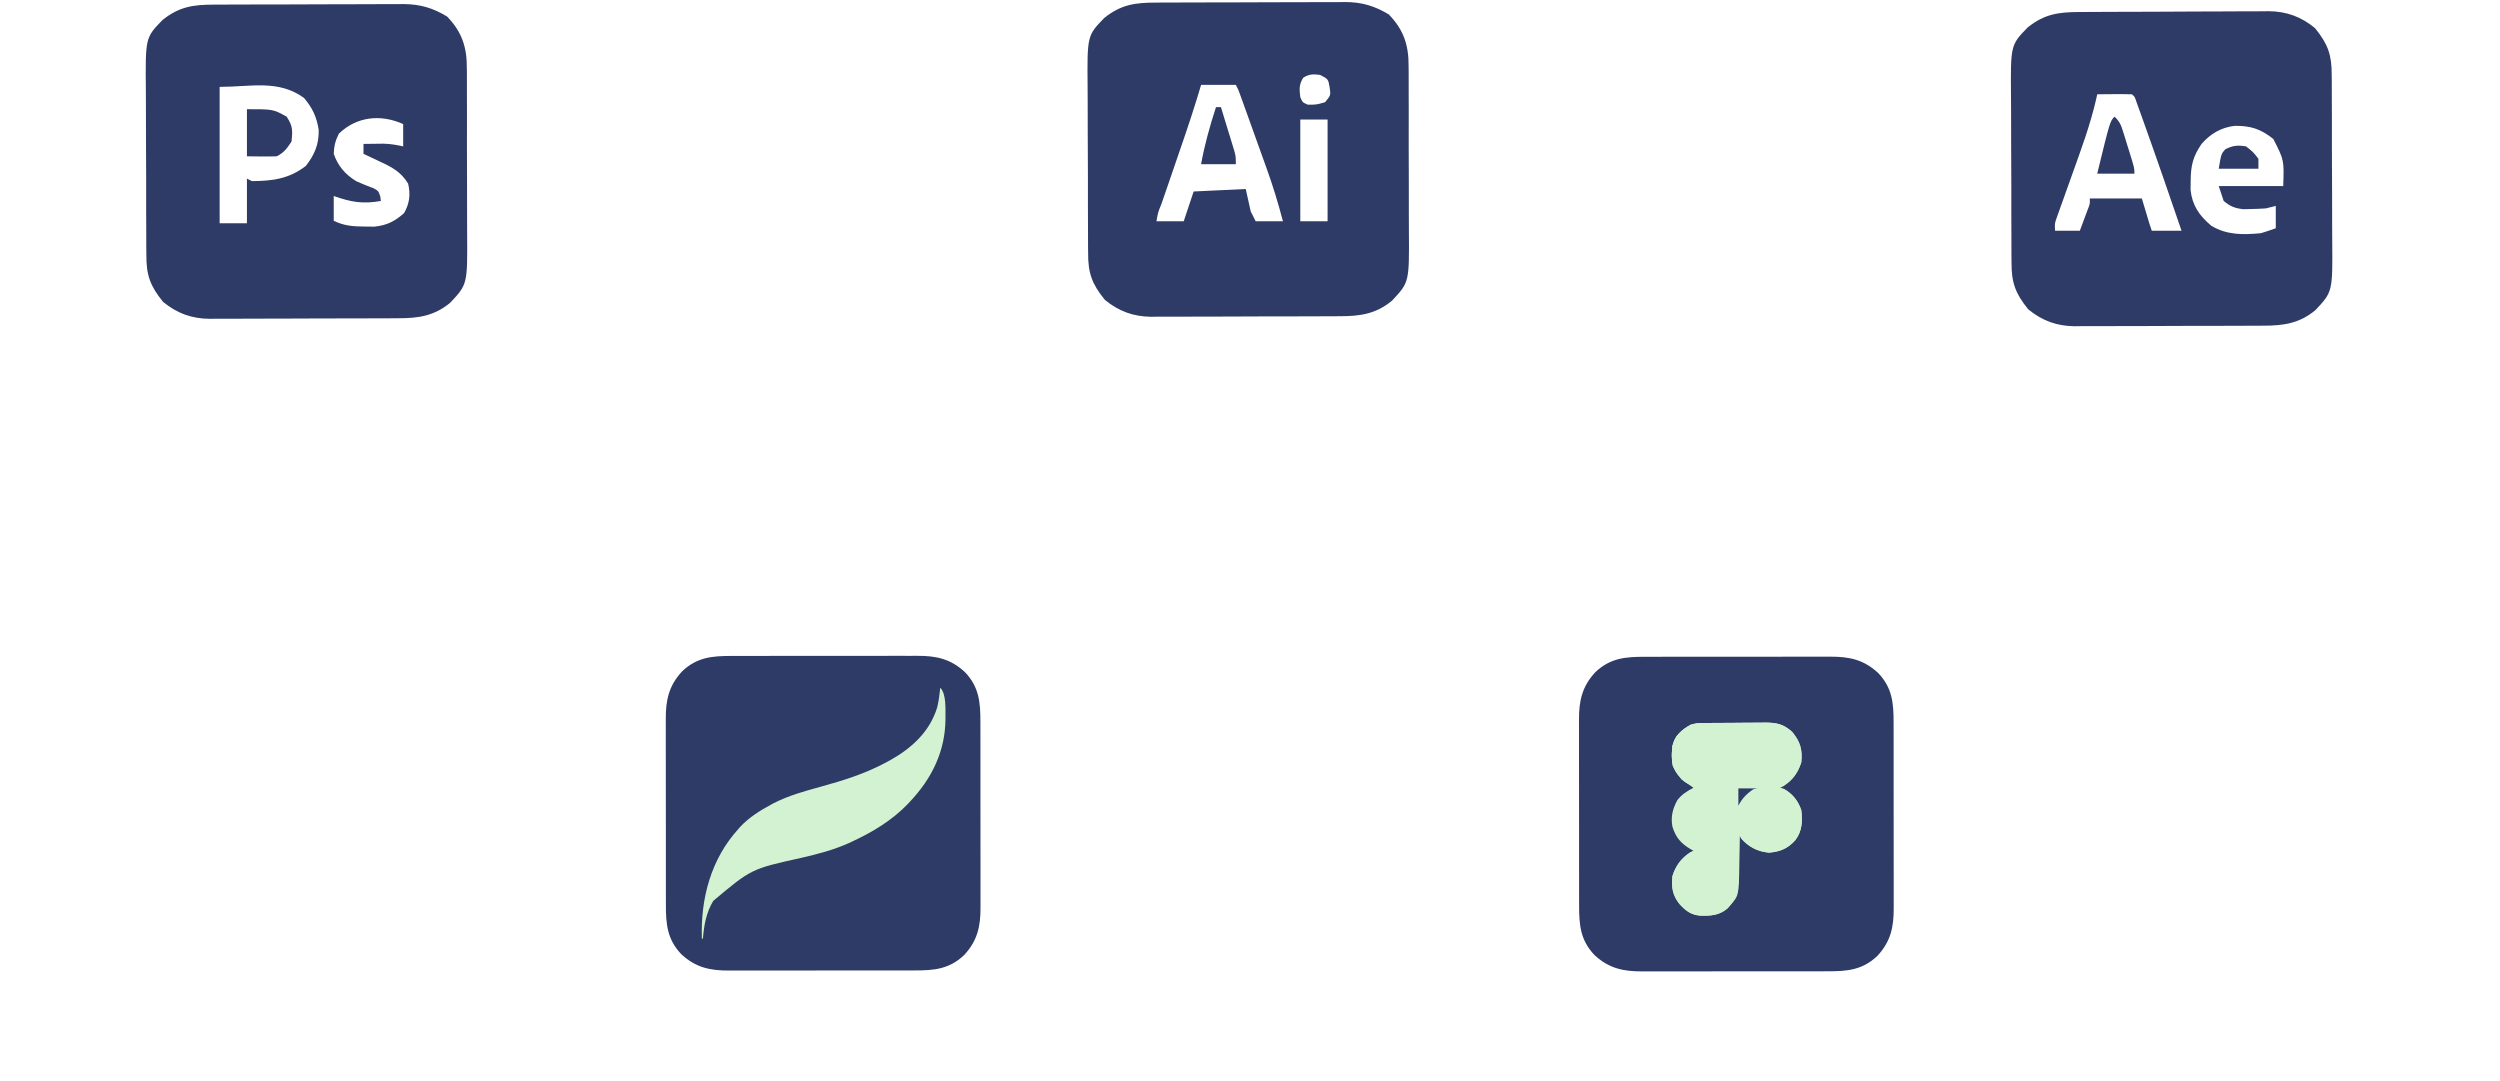 <svg width="1008" height="436" viewBox="0 0 1008 436" fill="none" xmlns="http://www.w3.org/2000/svg">
<path d="M86.335 1.866C87.22 1.861 88.105 1.856 89.016 1.851C91.943 1.836 94.87 1.829 97.796 1.824C99.834 1.818 101.872 1.812 103.91 1.807C108.184 1.796 112.457 1.79 116.731 1.787C122.196 1.781 127.661 1.757 133.126 1.729C137.337 1.71 141.547 1.705 145.758 1.703C147.772 1.7 149.786 1.692 151.8 1.679C154.625 1.662 157.448 1.664 160.272 1.671C161.51 1.657 161.51 1.657 162.773 1.643C169.382 1.69 174.529 3.193 180.25 6.652C186.224 12.788 188.311 19.105 188.225 27.519C188.235 28.421 188.246 29.323 188.256 30.253C188.283 33.208 188.274 36.161 188.261 39.117C188.267 41.188 188.274 43.258 188.283 45.329C188.295 49.659 188.288 53.988 188.269 58.318C188.246 63.847 188.273 69.375 188.314 74.904C188.34 79.177 188.337 83.45 188.326 87.724C188.325 89.761 188.332 91.799 188.349 93.836C188.496 114.624 188.496 114.624 181.562 122.027C175.106 127.407 168.676 128.326 160.578 128.317C159.253 128.328 159.253 128.328 157.9 128.338C154.989 128.357 152.079 128.361 149.168 128.363C147.135 128.369 145.102 128.376 143.07 128.383C138.812 128.395 134.555 128.399 130.297 128.398C124.857 128.397 119.417 128.425 113.976 128.459C109.779 128.481 105.581 128.485 101.383 128.484C99.378 128.487 97.373 128.495 95.368 128.511C92.556 128.531 89.746 128.525 86.934 128.513C86.115 128.524 85.297 128.535 84.454 128.547C77.232 128.469 71.343 126.313 65.75 121.714C60.532 115.304 58.965 110.888 59.013 102.762C59.002 101.86 58.992 100.958 58.982 100.029C58.954 97.063 58.956 94.098 58.961 91.132C58.953 89.059 58.944 86.985 58.934 84.912C58.92 80.57 58.92 76.229 58.931 71.887C58.942 66.342 58.908 60.798 58.862 55.254C58.833 50.972 58.831 46.69 58.837 42.408C58.836 40.365 58.826 38.322 58.805 36.279C58.622 15.165 58.622 15.165 65.562 8.027C72.282 2.681 77.856 1.877 86.335 1.866ZM88.562 35.027C88.562 53.177 88.562 71.327 88.562 90.027C92.192 90.027 95.822 90.027 99.562 90.027C99.562 84.087 99.562 78.147 99.562 72.027C100.222 72.357 100.882 72.687 101.562 73.027C109.926 72.976 116.601 72.088 123.312 66.902C126.793 62.454 128.63 58.185 128.507 52.468C127.724 47.219 126.008 43.526 122.586 39.5C112.26 31.985 101.198 35.027 88.562 35.027ZM136.625 53.902C135.21 56.731 134.689 58.853 134.562 62.027C136.286 66.997 139.155 70.243 143.562 73.027C145.92 74.087 148.277 75.054 150.707 75.937C152.562 77.027 152.562 77.027 153.324 79.148C153.402 79.768 153.481 80.388 153.562 81.027C146.22 82.33 141.597 81.504 134.562 79.027C134.562 82.327 134.562 85.627 134.562 89.027C138.786 91.062 142.335 91.325 147 91.339C148.277 91.356 149.555 91.373 150.871 91.39C155.921 90.893 159.181 89.263 162.937 85.902C165.137 82.01 165.581 78.4 164.562 74.027C161.651 69.337 158.157 67.445 153.312 65.214C152.662 64.903 152.013 64.592 151.343 64.271C149.755 63.512 148.159 62.768 146.562 62.027C146.562 60.707 146.562 59.387 146.562 58.027C148.291 58 150.02 57.98 151.75 57.964C152.713 57.953 153.675 57.941 154.668 57.929C157.418 58.022 159.887 58.406 162.562 59.027C162.562 56.057 162.562 53.087 162.562 50.027C153.55 45.967 143.829 46.93 136.625 53.902Z" fill="#2D3B66"/>
<path d="M99.562 44.027C110.118 44.027 110.118 44.027 115.562 47.027C118.054 50.765 118.02 52.601 117.562 57.027C115.767 59.781 114.51 61.554 111.562 63.027C109.522 63.098 107.479 63.112 105.438 63.09C102.529 63.059 102.529 63.059 99.562 63.027C99.562 56.757 99.562 50.487 99.562 44.027Z" fill="#2D3B66"/>
<path d="M466.053 1.045C466.938 1.04 467.823 1.035 468.735 1.029C471.662 1.015 474.589 1.008 477.515 1.003C479.553 0.997 481.591 0.991 483.629 0.985C487.902 0.975 492.176 0.969 496.45 0.965C501.915 0.96 507.38 0.936 512.845 0.907C517.056 0.889 521.266 0.884 525.477 0.882C527.491 0.879 529.505 0.871 531.519 0.858C534.343 0.841 537.167 0.843 539.991 0.849C541.229 0.835 541.229 0.835 542.491 0.821C549.101 0.869 554.248 2.372 559.968 5.831C565.943 11.967 568.03 18.284 567.944 26.698C567.954 27.6 567.964 28.502 567.975 29.431C568.002 32.386 567.993 35.34 567.98 38.295C567.986 40.366 567.993 42.437 568.002 44.508C568.014 48.837 568.007 53.167 567.988 57.496C567.965 63.026 567.992 68.553 568.033 74.082C568.058 78.356 568.056 82.629 568.045 86.902C568.043 88.94 568.051 90.978 568.068 93.015C568.214 113.803 568.214 113.803 561.281 121.206C554.824 126.586 548.395 127.505 540.297 127.496C538.972 127.506 538.972 127.506 537.619 127.517C534.708 127.535 531.797 127.539 528.886 127.542C526.854 127.548 524.821 127.555 522.789 127.562C518.531 127.574 514.274 127.577 510.016 127.576C504.575 127.576 499.135 127.603 493.695 127.638C489.497 127.66 485.3 127.664 481.102 127.663C479.097 127.665 477.092 127.674 475.087 127.69C472.275 127.709 469.465 127.704 466.653 127.691C465.834 127.703 465.016 127.714 464.172 127.726C456.95 127.648 451.062 125.492 445.468 120.893C440.25 114.482 438.683 110.066 438.732 101.941C438.721 101.039 438.711 100.137 438.701 99.208C438.673 96.242 438.675 93.277 438.679 90.311C438.671 88.238 438.663 86.164 438.653 84.091C438.638 79.749 438.639 75.407 438.649 71.066C438.661 65.521 438.627 59.977 438.581 54.432C438.551 50.151 438.55 45.869 438.556 41.587C438.555 39.544 438.544 37.501 438.524 35.457C438.341 14.343 438.341 14.343 445.281 7.206C452 1.86 457.575 1.056 466.053 1.045ZM525.468 31.331C523.729 34.077 523.883 36.024 524.281 39.206C525.197 41.289 525.197 41.289 527.281 42.206C530.858 42.206 530.858 42.206 534.281 41.206C536.601 38.38 536.601 38.38 536.093 35.143C535.543 31.908 535.543 31.908 532.281 30.206C529.45 29.852 527.913 29.814 525.468 31.331ZM484.281 34.206C483.77 35.912 483.26 37.619 482.734 39.377C479.728 49.147 476.359 58.792 473.031 68.456C472.058 71.282 471.086 74.109 470.116 76.936C469.516 78.683 468.915 80.429 468.313 82.175C466.907 85.618 466.907 85.618 466.281 89.206C469.911 89.206 473.541 89.206 477.281 89.206C478.601 85.246 479.921 81.286 481.281 77.206C491.676 76.711 491.676 76.711 502.281 76.206C502.941 79.176 503.601 82.146 504.281 85.206C504.941 86.526 505.601 87.846 506.281 89.206C509.911 89.206 513.541 89.206 517.281 89.206C515.389 82.011 513.271 75.008 510.742 68.014C510.415 67.102 510.089 66.19 509.753 65.251C509.071 63.347 508.387 61.444 507.701 59.541C506.648 56.62 505.6 53.697 504.554 50.774C503.888 48.916 503.221 47.059 502.554 45.202C502.241 44.328 501.927 43.454 501.604 42.554C501.314 41.748 501.023 40.943 500.724 40.114C500.468 39.405 500.213 38.697 499.95 37.967C499.289 36.138 499.289 36.138 498.281 34.206C493.661 34.206 489.041 34.206 484.281 34.206ZM524.281 48.206C524.281 61.736 524.281 75.266 524.281 89.206C527.911 89.206 531.541 89.206 535.281 89.206C535.281 75.676 535.281 62.146 535.281 48.206C531.651 48.206 528.021 48.206 524.281 48.206Z" fill="#2D3B66"/>
<path d="M490.281 43.206C490.941 43.206 491.601 43.206 492.281 43.206C493.288 46.475 494.285 49.746 495.281 53.019C495.567 53.947 495.854 54.876 496.148 55.833C496.419 56.726 496.69 57.618 496.969 58.538C497.22 59.36 497.471 60.182 497.73 61.029C498.281 63.206 498.281 63.206 498.281 66.206C493.661 66.206 489.041 66.206 484.281 66.206C485.694 58.32 487.821 50.827 490.281 43.206Z" fill="#2D3B66"/>
<path d="M838.352 4.847C839.235 4.841 840.119 4.834 841.029 4.827C843.951 4.808 846.873 4.796 849.795 4.786C850.795 4.782 851.795 4.778 852.825 4.774C858.12 4.753 863.415 4.739 868.709 4.729C874.166 4.718 879.621 4.684 885.077 4.644C889.284 4.618 893.49 4.61 897.696 4.606C899.707 4.601 901.717 4.59 903.728 4.571C906.55 4.546 909.37 4.548 912.192 4.554C913.013 4.542 913.835 4.529 914.681 4.516C921.918 4.58 927.804 6.729 933.408 11.337C938.626 17.748 940.193 22.164 940.145 30.289C940.155 31.191 940.165 32.093 940.176 33.022C940.203 35.988 940.201 38.953 940.197 41.919C940.205 43.992 940.213 46.066 940.223 48.14C940.238 52.481 940.237 56.823 940.227 61.164C940.215 66.709 940.249 72.253 940.295 77.798C940.325 82.079 940.327 86.361 940.32 90.643C940.321 92.686 940.332 94.73 940.352 96.773C940.533 117.634 940.533 117.634 933.595 125.024C927.139 130.405 920.709 131.324 912.612 131.315C911.286 131.325 911.286 131.325 909.934 131.335C907.023 131.354 904.112 131.358 901.201 131.36C899.168 131.367 897.136 131.374 895.103 131.381C890.846 131.392 886.588 131.396 882.33 131.395C876.89 131.395 871.45 131.422 866.01 131.457C861.812 131.479 857.614 131.483 853.416 131.482C851.411 131.484 849.406 131.493 847.401 131.508C844.59 131.528 841.779 131.522 838.967 131.51C838.149 131.521 837.33 131.533 836.487 131.544C829.265 131.466 823.376 129.311 817.783 124.712C812.565 118.301 810.998 113.885 811.046 105.76C811.036 104.858 811.026 103.956 811.015 103.027C810.987 100.061 810.989 97.096 810.994 94.13C810.986 92.056 810.977 89.983 810.968 87.909C810.953 83.568 810.953 79.226 810.964 74.885C810.976 69.34 810.942 63.796 810.895 58.251C810.866 53.969 810.864 49.688 810.87 45.406C810.869 43.362 810.859 41.319 810.839 39.276C810.655 18.162 810.655 18.162 817.595 11.024C824.306 5.685 829.884 4.875 838.352 4.847ZM845.595 38.024C845.462 38.652 845.329 39.28 845.192 39.926C842.774 50.432 839.041 60.454 835.408 70.587C834.426 73.328 833.446 76.069 832.472 78.812C831.87 80.507 831.264 82.201 830.653 83.894C830.382 84.656 830.112 85.417 829.833 86.202C829.593 86.87 829.354 87.538 829.107 88.226C828.459 90.194 828.459 90.194 828.595 93.024C831.895 93.024 835.195 93.024 838.595 93.024C839.266 91.234 839.932 89.442 840.595 87.649C840.967 86.652 841.338 85.654 841.72 84.626C842.702 82.166 842.702 82.166 842.595 80.024C849.525 80.024 856.455 80.024 863.595 80.024C864.585 83.324 865.575 86.624 866.595 90.024C866.925 91.014 867.255 92.004 867.595 93.024C871.555 93.024 875.515 93.024 879.595 93.024C874.65 78.581 869.684 64.146 864.533 49.774C864.151 48.705 863.77 47.635 863.377 46.532C863.025 45.555 862.673 44.578 862.31 43.571C862.002 42.714 861.694 41.856 861.376 40.973C860.755 39.053 860.755 39.053 859.595 38.024C857.242 37.952 854.887 37.941 852.533 37.962C851.242 37.971 849.952 37.98 848.623 37.989C847.624 38.001 846.625 38.013 845.595 38.024ZM887.72 57.962C884.215 63.014 883.303 66.81 883.283 72.962C883.266 74.147 883.249 75.331 883.232 76.552C883.893 82.868 886.804 86.996 891.595 91.024C897.863 94.811 904.411 94.703 911.595 94.024C913.615 93.419 915.623 92.769 917.595 92.024C917.595 89.054 917.595 86.084 917.595 83.024C915.615 83.519 915.615 83.519 913.595 84.024C911.619 84.166 909.638 84.244 907.658 84.274C906.638 84.3 905.618 84.326 904.568 84.353C901.058 83.965 899.316 83.277 896.595 81.024C895.935 79.044 895.275 77.064 894.595 75.024C903.175 75.024 911.755 75.024 920.595 75.024C920.963 64.561 920.963 64.561 916.595 56.024C911.519 51.984 907.366 50.654 901.005 50.747C895.586 51.371 891.306 53.905 887.72 57.962Z" fill="#2D3B66"/>
<path d="M852.596 47.024C854.776 49.205 855.201 50.412 856.104 53.306C856.368 54.147 856.632 54.989 856.904 55.856C857.174 56.737 857.443 57.617 857.721 58.524C857.998 59.405 858.275 60.285 858.561 61.192C860.596 67.739 860.596 67.739 860.596 70.024C855.646 70.024 850.696 70.024 845.596 70.024C850.765 48.855 850.765 48.855 852.596 47.024Z" fill="#2D3B66"/>
<path d="M905.596 59.024C908.471 61.274 908.471 61.274 910.596 64.024C910.596 65.344 910.596 66.664 910.596 68.024C905.316 68.024 900.036 68.024 894.596 68.024C895.596 62.024 895.596 62.024 897.283 60.149C900.381 58.642 902.187 58.467 905.596 59.024Z" fill="#2D3B66"/>
<path fill-rule="evenodd" clip-rule="evenodd" d="M297.792 264.468C296.903 264.471 296.013 264.474 295.124 264.476C287.288 264.457 281.074 264.951 275.065 270.654C269.664 276.436 268.408 282.287 268.444 289.943C268.449 290.807 268.45 291.671 268.449 292.535C268.441 294.897 268.439 297.258 268.445 299.62C268.453 302.131 268.454 304.641 268.452 307.152C268.45 311.362 268.453 315.571 268.462 319.781C268.473 324.674 268.479 329.568 268.474 334.462C268.47 339.214 268.469 343.966 268.475 348.717L268.475 348.762C268.477 350.761 268.48 352.759 268.479 354.757C268.476 357.165 268.476 359.572 268.483 361.979C268.487 362.869 268.49 363.758 268.492 364.648C268.473 372.483 268.967 378.698 274.669 384.707C280.452 390.108 286.303 391.363 293.959 391.327C294.823 391.323 295.686 391.321 296.55 391.323C298.912 391.331 301.274 391.333 303.636 391.326C306.146 391.319 308.657 391.318 311.168 391.319C315.377 391.322 319.587 391.319 323.796 391.31C328.69 391.298 333.584 391.292 338.478 391.297C343.23 391.302 347.981 391.303 352.733 391.297L352.78 391.297C354.778 391.294 356.775 391.292 358.773 391.293C361.18 391.295 363.588 391.296 365.995 391.288C366.884 391.285 367.774 391.282 368.663 391.279C376.499 391.299 382.713 390.805 388.723 385.102C394.123 379.32 395.379 373.469 395.343 365.813C395.338 364.949 395.337 364.085 395.339 363.221C395.347 360.859 395.348 358.498 395.342 356.136C395.334 353.625 395.333 351.114 395.335 348.604C395.337 344.394 395.335 340.185 395.325 335.975C395.314 331.081 395.308 326.188 395.313 321.294C395.318 316.542 395.318 311.79 395.312 307.039L395.312 306.991C395.31 304.994 395.307 302.996 395.309 300.999C395.311 298.591 395.311 296.184 395.304 293.777C395.3 292.887 395.297 291.998 395.295 291.108C395.314 283.273 394.82 277.058 389.118 271.049C383.335 265.648 377.484 264.393 369.828 264.429C368.965 264.433 368.101 264.434 367.237 264.433C364.875 264.425 362.513 264.423 360.151 264.43C357.641 264.437 355.13 264.438 352.619 264.437C348.41 264.434 344.2 264.437 339.991 264.446C335.097 264.458 330.203 264.464 325.309 264.459C320.558 264.454 315.806 264.453 311.054 264.459L311.008 264.459C309.01 264.462 307.012 264.464 305.014 264.463C302.607 264.461 300.2 264.46 297.792 264.468Z" fill="#2D3B66"/>
<path d="M379.106 277.293C381.679 279.866 381.151 286.231 381.214 289.729C381.202 302.759 375.731 313.902 366.881 323.241C366.556 323.588 366.231 323.935 365.896 324.293C359.613 330.81 351.85 335.459 343.696 339.26C343.216 339.484 342.736 339.709 342.242 339.941C336.043 342.72 329.636 344.379 323.039 345.894C302.952 350.338 302.952 350.338 287.606 363.212C284.738 367.91 283.852 373.066 283.416 378.463C283.277 378.463 283.137 378.463 282.994 378.463C282.446 362.199 286.671 346.369 297.748 334.201C297.988 333.926 298.228 333.651 298.476 333.368C301.932 329.628 306.466 326.791 310.921 324.4C311.356 324.163 311.356 324.163 311.8 323.921C317.725 320.857 324.228 319.029 330.634 317.28C339.979 314.718 349.068 311.886 357.607 307.222C358.055 306.981 358.502 306.739 358.964 306.49C367.682 301.602 374.912 294.949 377.871 285.236C378.506 282.609 378.85 279.983 379.106 277.293Z" fill="#D3F2D1"/>
<path fill-rule="evenodd" clip-rule="evenodd" d="M665.995 264.811C665.106 264.815 664.216 264.818 663.327 264.82C655.492 264.801 649.277 265.295 643.268 270.997C637.867 276.78 636.611 282.631 636.647 290.287C636.652 291.151 636.653 292.015 636.652 292.878C636.644 295.24 636.642 297.602 636.649 299.964C636.656 302.475 636.657 304.985 636.655 307.496C636.653 311.705 636.656 315.915 636.665 320.124C636.676 325.018 636.682 329.912 636.677 334.806C636.673 339.558 636.672 344.309 636.678 349.061L636.678 349.106C636.681 351.104 636.683 353.103 636.682 355.101C636.679 357.508 636.679 359.916 636.686 362.323C636.69 363.213 636.693 364.102 636.695 364.991C636.676 372.827 637.17 379.041 642.872 385.051C648.655 390.451 654.506 391.707 662.162 391.671C663.026 391.666 663.89 391.665 664.753 391.667C667.115 391.675 669.477 391.676 671.839 391.67C674.35 391.663 676.86 391.662 679.371 391.663C683.58 391.665 687.79 391.663 691.999 391.653C696.893 391.642 701.787 391.636 706.681 391.641C711.433 391.646 716.184 391.646 720.936 391.64L720.983 391.64C722.981 391.638 724.978 391.635 726.976 391.637C729.383 391.639 731.791 391.64 734.198 391.632C735.088 391.629 735.977 391.626 736.866 391.623C744.702 391.642 750.916 391.149 756.926 385.446C762.326 379.664 763.582 373.812 763.546 366.157C763.541 365.293 763.54 364.429 763.542 363.565C763.55 361.203 763.551 358.841 763.545 356.48C763.538 353.969 763.537 351.458 763.538 348.947C763.54 344.738 763.538 340.528 763.528 336.319C763.517 331.425 763.511 326.531 763.516 321.637C763.521 316.886 763.521 312.134 763.515 307.382L763.515 307.335C763.513 305.338 763.51 303.34 763.512 301.342C763.514 298.935 763.515 296.528 763.507 294.12C763.504 293.231 763.501 292.341 763.498 291.452C763.517 283.617 763.024 277.402 757.321 271.393C751.539 265.992 745.687 264.736 738.032 264.772C737.168 264.777 736.304 264.778 735.44 264.777C733.078 264.769 730.716 264.767 728.355 264.774C725.844 264.781 723.333 264.782 720.822 264.78C716.613 264.778 712.403 264.781 708.194 264.79C703.3 264.801 698.406 264.807 693.512 264.802C688.761 264.798 684.009 264.797 679.257 264.803L679.211 264.803C677.213 264.806 675.215 264.808 673.217 264.807C670.81 264.804 668.403 264.804 665.995 264.811Z" fill="#2D3B66"/>
<path d="M686.631 291.534C687.295 291.526 687.958 291.518 688.642 291.51C689.718 291.504 689.718 291.504 690.816 291.497C691.554 291.492 692.292 291.487 693.053 291.482C694.617 291.474 696.182 291.467 697.746 291.463C700.134 291.452 702.521 291.426 704.909 291.399C706.429 291.393 707.949 291.388 709.469 291.384C710.537 291.368 710.537 291.368 711.628 291.352C716.318 291.364 719.07 291.902 722.611 295.112C725.871 299.089 726.792 302.182 726.281 307.349C725.033 311.439 722.638 314.597 719.107 316.977C718.683 317.189 718.259 317.401 717.823 317.619C718.458 317.943 719.094 318.267 719.749 318.601C723.063 320.499 725.069 323.029 726.281 326.681C726.808 331.127 726.631 335.119 723.864 338.764C720.833 342.125 717.859 343.374 713.33 343.786C708.667 343.377 705.349 341.525 702.115 338.16C701.916 337.761 701.716 337.362 701.511 336.951C701.502 337.545 701.493 338.139 701.484 338.751C701.449 340.977 701.402 343.203 701.352 345.429C701.332 346.388 701.316 347.347 701.302 348.306C701.112 361.155 701.112 361.155 697.395 365.271C697.117 365.593 696.839 365.915 696.553 366.248C693.076 369.171 689.779 369.289 685.409 369.179C681.662 368.794 679.674 367.229 677.157 364.478C674.327 360.901 673.88 357.763 674.325 353.263C675.573 349.173 677.968 346.015 681.499 343.635C681.922 343.423 682.346 343.211 682.783 342.993C682.425 342.801 682.068 342.61 681.699 342.412C677.775 340.095 675.68 337.712 674.325 333.327C673.579 329.358 674.393 326.132 676.312 322.617C678.041 320.32 680.275 318.963 682.783 317.619C682.462 317.392 682.141 317.166 681.81 316.932C678.593 314.601 675.871 312.318 674.325 308.557C673.866 304.529 673.78 300.476 675.889 296.908C678.799 293.361 682.069 291.58 686.631 291.534ZM700.907 317.619C700.907 320.011 700.907 322.404 700.907 324.869C701.231 324.433 701.555 323.996 701.889 323.547C703.911 321.152 706.146 319.362 708.761 317.619C706.169 317.619 703.577 317.619 700.907 317.619Z" fill="#D3F2D1"/>
<path d="M686.63 291.534C687.294 291.526 687.957 291.518 688.641 291.51C689.717 291.504 689.717 291.504 690.815 291.497C691.553 291.492 692.292 291.487 693.052 291.482C694.616 291.474 696.181 291.467 697.745 291.463C700.133 291.452 702.52 291.426 704.908 291.399C706.428 291.393 707.948 291.388 709.468 291.384C710.537 291.368 710.537 291.368 711.627 291.352C716.317 291.364 719.069 291.902 722.61 295.112C725.87 299.089 726.791 302.182 726.28 307.349C725.049 311.382 722.836 314.709 719.118 316.756C715.932 318.076 712.631 317.89 709.234 317.881C708.174 317.886 708.174 317.886 707.093 317.89C705.602 317.894 704.112 317.894 702.622 317.888C700.349 317.883 698.077 317.901 695.805 317.92C694.353 317.921 692.901 317.92 691.45 317.919C690.774 317.925 690.099 317.932 689.403 317.939C684.801 317.898 681.494 317.26 677.934 314.126C677.665 313.784 677.395 313.441 677.118 313.088C676.839 312.745 676.56 312.403 676.273 312.05C673.788 308.441 673.923 304.994 674.324 300.703C675.36 296.643 678.055 294.333 681.573 292.245C683.417 291.631 684.699 291.554 686.63 291.534Z" fill="#D3F2D1"/>
<path d="M687.263 291.583C688.287 291.585 688.287 291.585 689.331 291.588C690.631 291.596 690.631 291.596 691.957 291.604C694.711 291.617 697.465 291.629 700.302 291.642C700.302 300.016 700.302 308.389 700.302 317.016C696.414 317.24 696.414 317.24 692.448 317.469C691.237 317.549 691.237 317.549 690.001 317.631C685.021 317.866 681.718 317.458 677.934 314.128C677.665 313.785 677.395 313.442 677.118 313.089C676.839 312.746 676.56 312.404 676.273 312.051C673.788 308.442 673.923 304.995 674.324 300.704C675.36 296.644 678.055 294.334 681.573 292.246C683.602 291.57 685.127 291.573 687.263 291.583Z" fill="#D3F2D1"/>
<path d="M692.713 342.879C693.501 342.887 694.288 342.896 695.1 342.904C697.036 342.925 698.971 342.955 700.907 342.993C700.96 345.296 700.992 347.599 701.02 349.902C701.035 350.548 701.05 351.194 701.066 351.86C701.11 356.675 700.776 361.526 697.395 365.27C697.117 365.593 696.839 365.915 696.552 366.247C693.076 369.171 689.778 369.289 685.409 369.178C681.661 368.794 679.673 367.229 677.156 364.477C674.327 360.901 673.879 357.762 674.324 353.263C675.568 349.185 677.805 345.987 681.454 343.783C684.999 342.361 688.966 342.806 692.713 342.879Z" fill="#D3F2D1"/>
<path d="M719.254 318.032C722.718 319.887 725.062 323.003 726.282 326.681C726.81 331.127 726.632 335.119 723.866 338.764C720.835 342.125 717.861 343.374 713.331 343.786C708.796 343.388 705.111 341.645 702.117 338.16C699.968 334.686 699.794 330.653 700.304 326.681C701.389 322.93 703.742 320.374 706.95 318.223C710.586 317.011 715.541 316.96 719.254 318.032Z" fill="#D3F2D1"/>
</svg>
